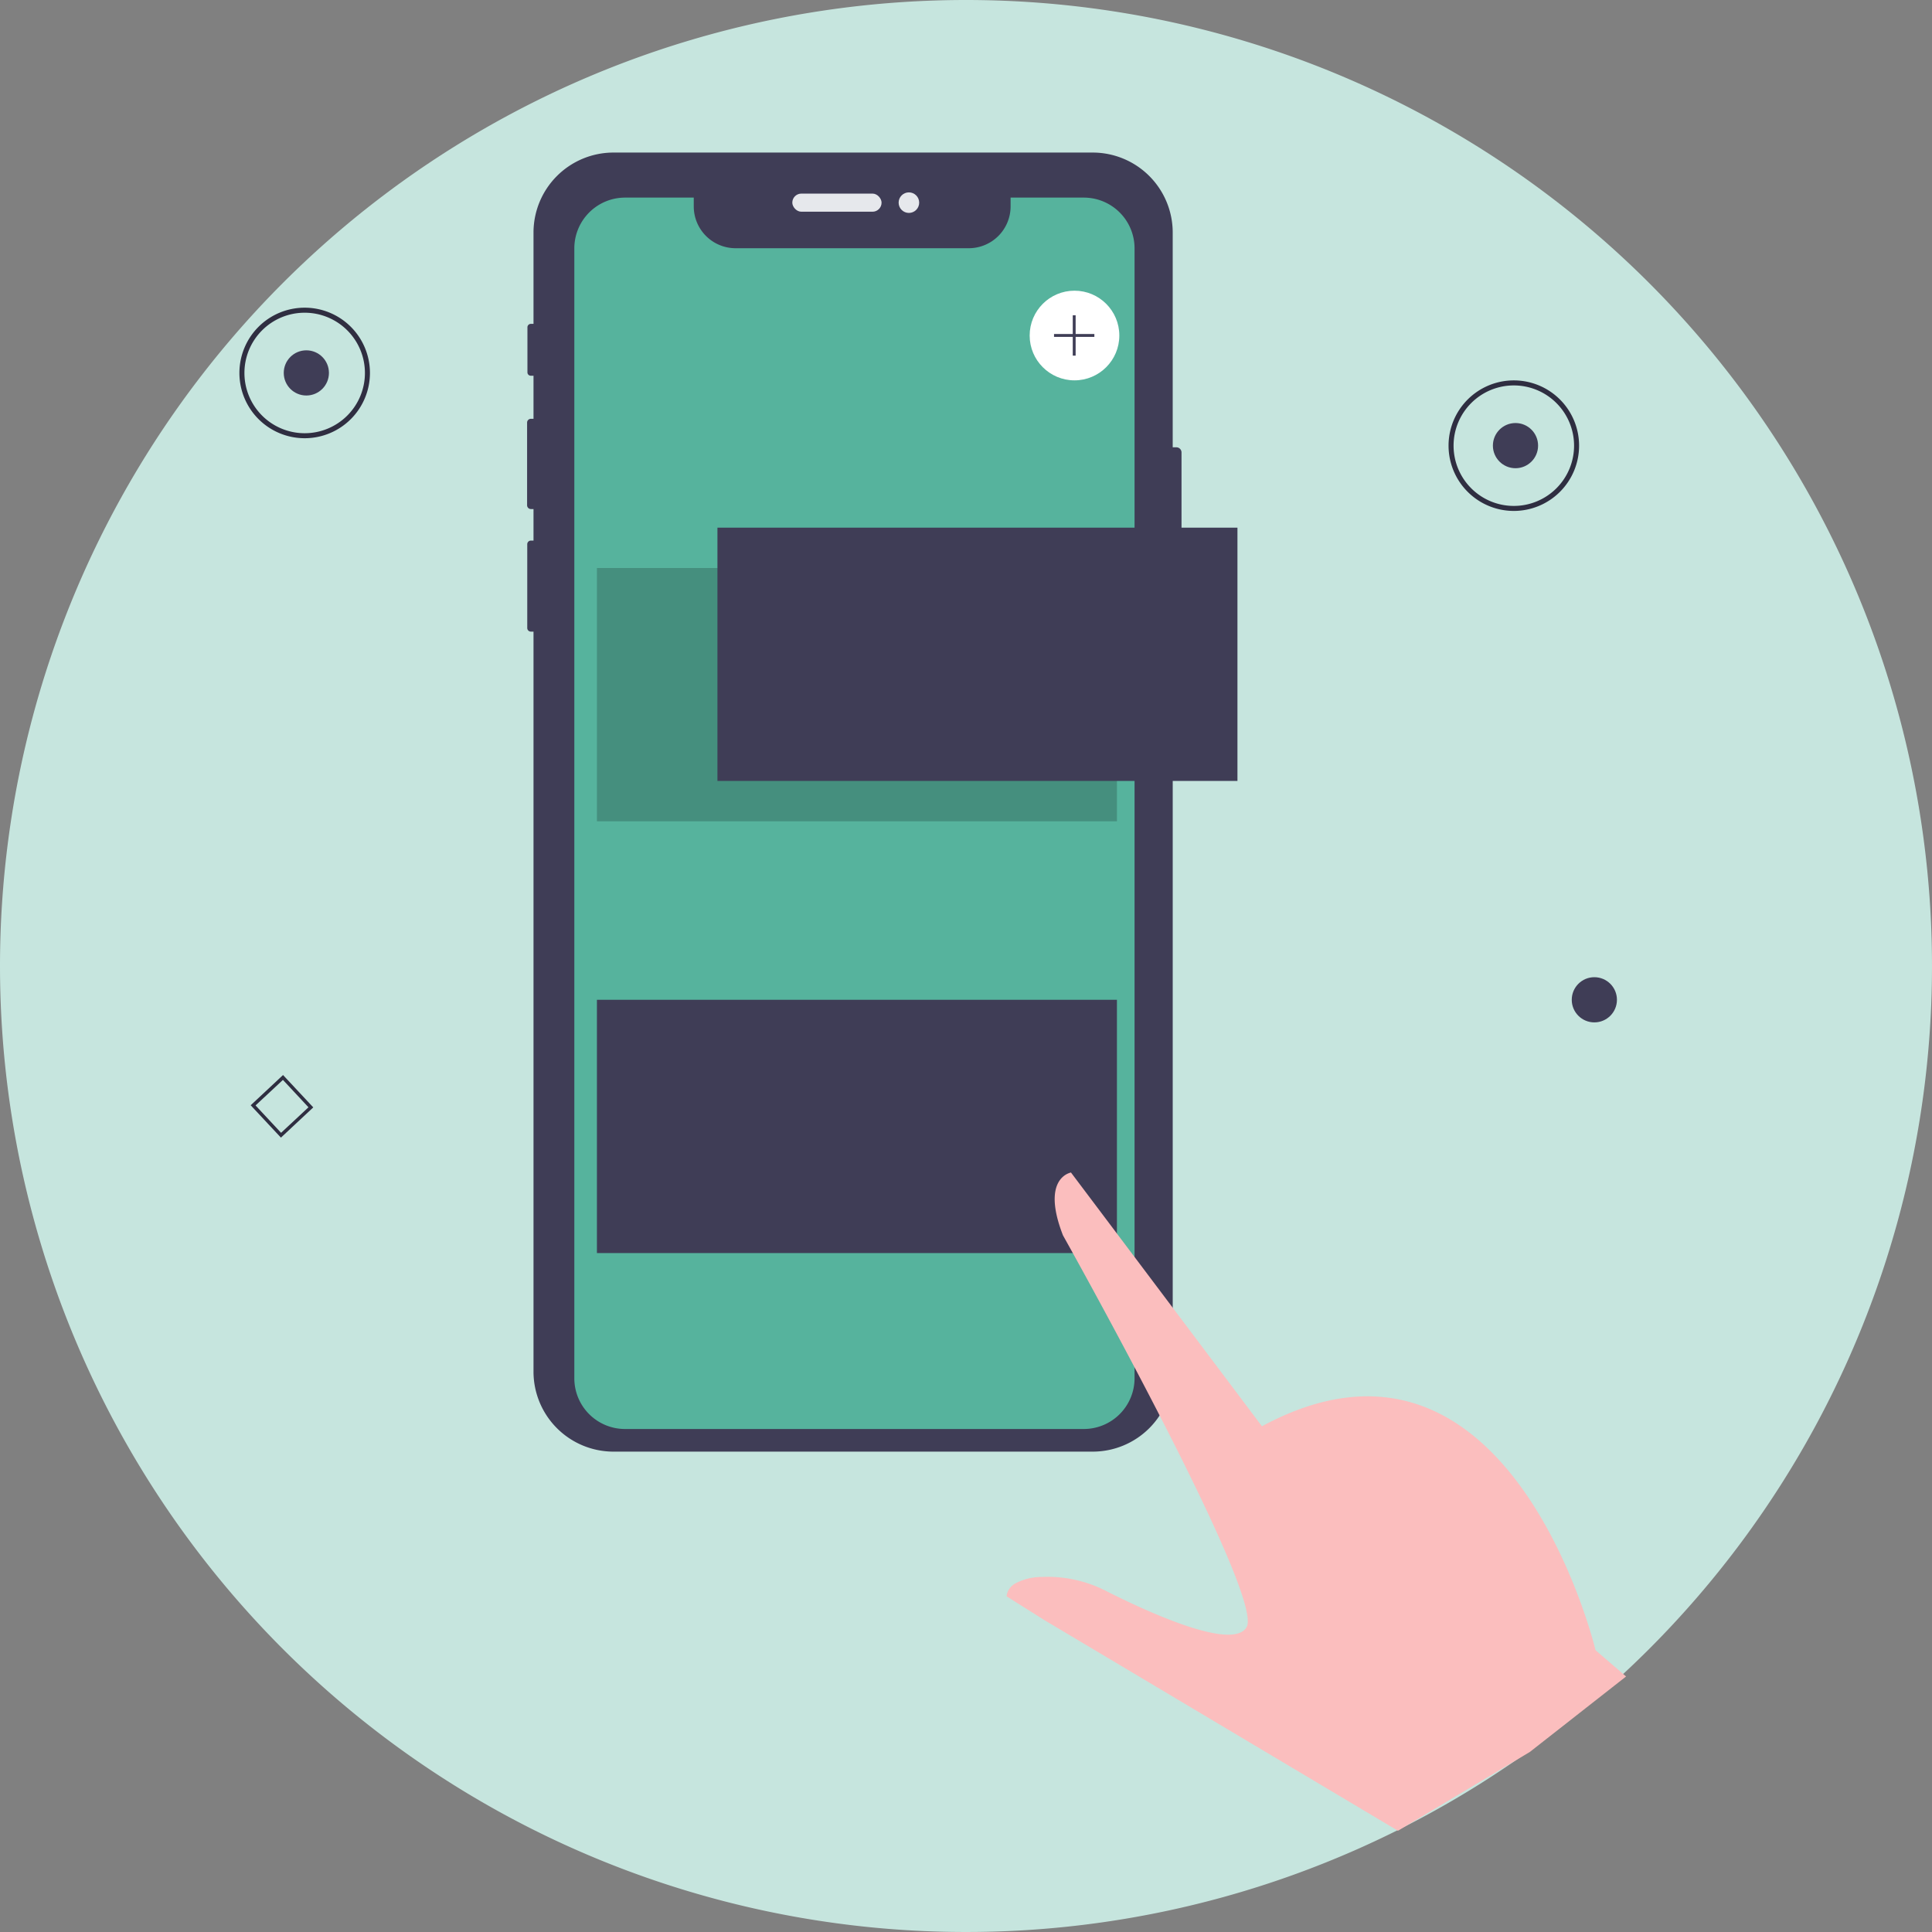 <svg xmlns="http://www.w3.org/2000/svg" width="147" height="147" viewBox="0 0 147 147">
  <rect x="0" y="0" width="147" height="147" fill="#808080" stroke="none"/>
  <g id="Group_2457" data-name="Group 2457" transform="translate(-101)">
    <path id="Path_2177" data-name="Path 2177" d="M73.5,0A73.5,73.5,0,1,1,0,73.5,73.5,73.5,0,0,1,73.5,0Z" transform="translate(101)" fill="#c6e5de"/>
    <g id="Group_2254" data-name="Group 2254" transform="translate(4 -8)">
      <path id="Path_2066" data-name="Path 2066" d="M309.585,202.786v11.2a.392.392,0,0,1-.391.391h-.278v58.351a6.089,6.089,0,0,1-6.088,6.088H266.367a6.087,6.087,0,0,1-6.087-6.088V216.424h-.2a.276.276,0,0,1-.276-.275v-6.375a.276.276,0,0,1,.276-.276h.2v-2.4h-.2a.289.289,0,0,1-.288-.29V200.52a.289.289,0,0,1,.288-.288h.2v-3.278h-.206a.255.255,0,0,1-.256-.256v-3.431a.257.257,0,0,1,.256-.258h.206v-6.948a6.087,6.087,0,0,1,6.086-6.087h36.461a6.088,6.088,0,0,1,6.088,6.087V202.4h.278A.392.392,0,0,1,309.585,202.786Z" transform="translate(-122.687 -160.366)" fill="#3f3d56"/>
      <rect id="Rectangle_782" data-name="Rectangle 782" width="6.792" height="1.379" rx="0.69" transform="translate(157.284 22.73)" fill="#e6e8ec"/>
      <circle id="Ellipse_169" data-name="Ellipse 169" cx="0.782" cy="0.782" r="0.782" transform="translate(165.374 22.637)" fill="#e6e8ec"/>
      <path id="Path_2067" data-name="Path 2067" d="M323.432,203.937v85.969a3.863,3.863,0,0,1-3.863,3.861h-34.9a3.856,3.856,0,0,1-3.863-3.861V203.937a3.863,3.863,0,0,1,3.863-3.863h5.224v.67a3.181,3.181,0,0,0,3.181,3.181h17.75A3.181,3.181,0,0,0,314,200.744v-.67h5.567A3.862,3.862,0,0,1,323.432,203.937Z" transform="translate(-140.107 -177.039)" fill="#56b39d"/>
      <rect id="Rectangle_783" data-name="Rectangle 783" width="39.566" height="19.271" transform="translate(142.418 51.218)" opacity="0.2"/>
      <rect id="Rectangle_785" data-name="Rectangle 785" width="39.566" height="19.271" transform="translate(142.418 84.071)" fill="#3f3d56"/>
      <ellipse id="Ellipse_170" data-name="Ellipse 170" cx="3.411" cy="3.411" rx="3.411" ry="3.411" transform="translate(175.344 30.118)" fill="#fff"/>
      <path id="Path_2068" data-name="Path 2068" d="M427.9,113.7h-1.425v-1.425h-.219V113.7h-1.425v.219h1.425v1.425h.219v-1.425H427.9Z" transform="translate(-247.633 -80.285)" fill="#3f3d56"/>
      <path id="Path_2076" data-name="Path 2076" d="M151.269,575.823l-2.3-2.462,2.462-2.3,2.3,2.462Zm-1.93-2.449,1.943,2.083,2.083-1.943-1.943-2.083Z" transform="translate(-32.895 -481.265)" fill="#2f2e41"/>
      <ellipse id="Ellipse_171" data-name="Ellipse 171" cx="1.719" cy="1.719" rx="1.719" ry="1.719" transform="translate(118.59 34.655)" fill="#3f3d56"/>
      <ellipse id="Ellipse_199" data-name="Ellipse 199" cx="1.719" cy="1.719" rx="1.719" ry="1.719" transform="translate(210.59 40.187)" fill="#3f3d56"/>
      <ellipse id="Ellipse_200" data-name="Ellipse 200" cx="1.719" cy="1.719" rx="1.719" ry="1.719" transform="translate(216.59 82.352)" fill="#3f3d56"/>
      <path id="Path_2077" data-name="Path 2077" d="M148.954,259.1a4.966,4.966,0,1,1,4.966-4.966A4.966,4.966,0,0,1,148.954,259.1Zm0-9.549a4.584,4.584,0,1,0,4.584,4.584,4.584,4.584,0,0,0-4.584-4.584Z" transform="translate(-28.772 -217.757)" fill="#2f2e41"/>
      <path id="Path_2178" data-name="Path 2178" d="M148.954,259.1a4.966,4.966,0,1,1,4.966-4.966A4.966,4.966,0,0,1,148.954,259.1Zm0-9.549a4.584,4.584,0,1,0,4.584,4.584,4.584,4.584,0,0,0-4.584-4.584Z" transform="translate(63.228 -212.225)" fill="#2f2e41"/>
      <path id="Path_2085" data-name="Path 2085" d="M0,0H0Z" transform="translate(101 123.083)" fill="#3f3d56"/>
      <rect id="Rectangle_788" data-name="Rectangle 788" width="39.566" height="19.271" transform="translate(151.588 48.148)" fill="#3f3d56"/>
      <path id="Path_2079" data-name="Path 2079" d="M520.222,432.453l-7.329,5.747-10.028,5.991-26.855-16h0l-.089-.055-.015-.01-.217-.136-2.6-1.636c0-.044.011-.087.02-.129a1.178,1.178,0,0,1,.267-.546,1.312,1.312,0,0,1,.154-.154h0c.025-.021.05-.042.077-.061a1,1,0,0,1,.085-.059,4.236,4.236,0,0,1,2.05-.524,9.758,9.758,0,0,1,4.92,1.067c3.069,1.552,9.665,4.607,10.694,2.736,1.349-2.452-13.978-29.795-13.978-29.795-1.262-3.243-.338-4.3.24-4.636l.05-.028a1.436,1.436,0,0,1,.19-.081.889.889,0,0,1,.1-.031l.028-.006,2.033,2.7.031.04.109.146.033.044,12.324,16.378C511.4,403.236,517.9,430.456,517.9,430.456Z" transform="translate(-299.499 -296.894)" fill="#fbbebe"/>
      <path id="Path_2080" data-name="Path 2080" d="M502.365,397.065a.533.533,0,0,1-.494.3.785.785,0,0,1-.2-.027,2.717,2.717,0,0,1-1.379-1.306,2.812,2.812,0,0,1-.454-1.783,1.423,1.423,0,0,1,.19-.081.877.877,0,0,1,.1-.031,2.212,2.212,0,0,0,.373,1.772,2.506,2.506,0,0,0,1.229,1.191.334.334,0,0,0,.46-.266l.031.04.109.146Z" transform="translate(-320.838 -338.006)" fill="#3f3d56"/>
      <path id="Path_2081" data-name="Path 2081" d="M477.315,580.637l-.015-.01-.217-.136a2.447,2.447,0,0,0-.848-1.5,2.61,2.61,0,0,0-1.464-.813,1.312,1.312,0,0,1,.154-.155h0c.025-.021.05-.042.077-.061a3.2,3.2,0,0,1,1.4.853A2.42,2.42,0,0,1,477.315,580.637Z" transform="translate(-300.286 -486.989)" fill="#3f3d56"/>
    </g>
  </g>
</svg>
